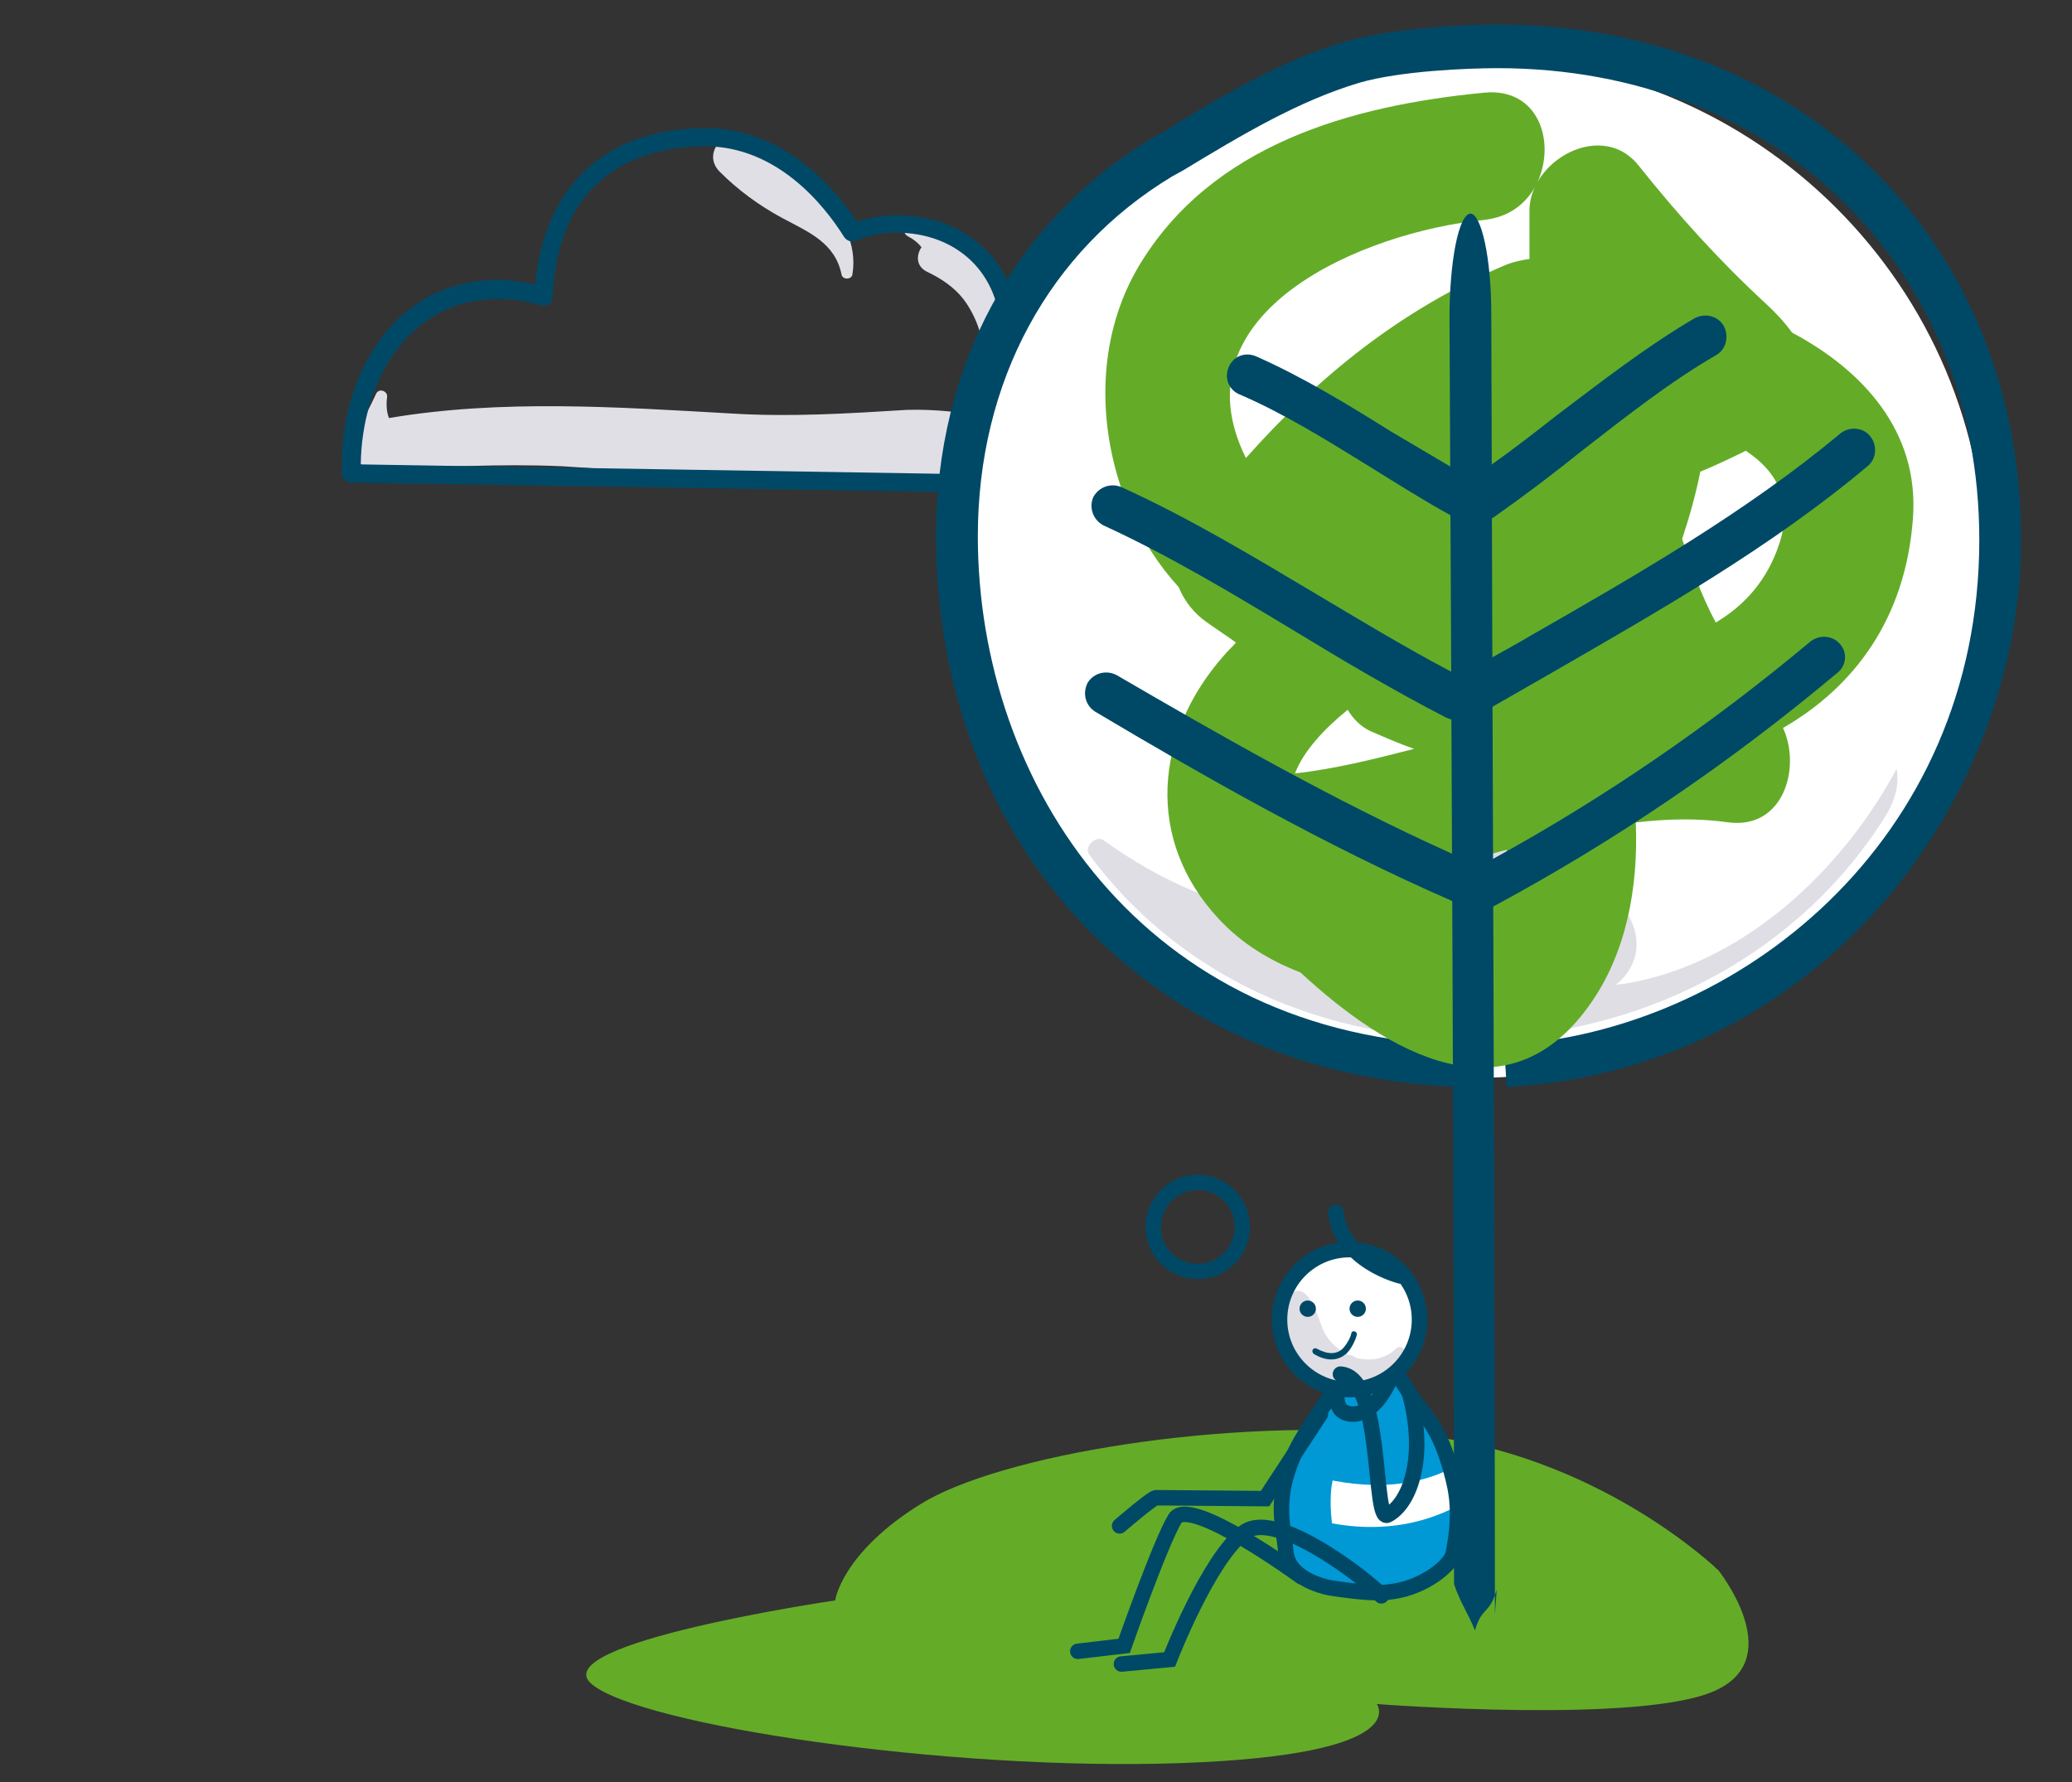 <?xml version="1.0" encoding="utf-8"?>
<!-- Generator: Adobe Illustrator 19.0.0, SVG Export Plug-In . SVG Version: 6.00 Build 0)  -->
<svg version="1.1" id="Capa_1" xmlns="http://www.w3.org/2000/svg" xmlns:xlink="http://www.w3.org/1999/xlink" x="0px" y="0px"
	 viewBox="-191 298.9 228 196.1" style="enable-background:new -191 298.9 228 196.1;" xml:space="preserve">
<rect x="-191" y="298.9" width="228" height="196.1" fill="#333333" stroke="none"/>
<style type="text/css">
	.st0{fill:#E1DFE6;}
	.st1{fill:none;}
	.st2{fill:#004966;}
	.st3{fill:#64AC28;}
	.st4{opacity:0.5;fill:#64AC28;enable-background:new    ;}
	.st5{fill:#FFFFFF;}
	.st6{fill:#DFDEE4;}
	.st7{clip-path:url(#SVGID_2_);fill:#64AC28;}
	.st8{fill:#0098D5;}
	.st9{fill:none;stroke:#004966;stroke-width:1.702;stroke-miterlimit:10;}
	.st10{fill:none;stroke:#004966;stroke-width:1.702;stroke-linecap:round;stroke-miterlimit:10;}
	.st11{fill:none;stroke:#004966;stroke-width:1.671;stroke-linecap:round;stroke-miterlimit:10;}
</style>
<g>
	<path class="st0" d="M-149.6,350.6c6.8-0.3,13.6-0.7,20.4-0.4c7.4,0.4,14.6,1.4,22,1.4c6.9,0,13.6-0.7,20.4,0.1
		c5.6,0.7,11.3,2.6,16.4-1c3.2-2.3,1.1-7.2-2.2-6.7c-1.3-3.2-4.9-5.7-8.2-6c-2.1-0.2-2.5,2.7-1,3.7c1.3,0.9,2.7,1.6,4,2.5
		c0.5,0.3,0.9,0.7,1.3,1.1c-1.8,0.2-3.7-0.2-5.4-0.5c-3.1-0.5-6.1-0.9-9.3-0.8c-6.5,0.4-12.8,0.8-19.3,0.4
		c-12.4-0.7-25.3-1.6-37.7,0.5c-0.3-0.8-0.3-1.6-0.2-2.4c0-0.6-0.9-0.9-1.2-0.3c-0.7,1.5-1.4,2.9-2.3,4.3
		C-152.9,348.3-151.6,350.7-149.6,350.6z"/>
	<path class="st0" d="M-104.9,322.9c2.8,1.5,5.8,2.7,6.5,6.2c0.1,0.6,1.1,0.6,1.2,0c1.1-6.7-6.7-12.4-11.8-15
		c-2.3-1.2-4.8,1.7-2.8,3.7C-109.8,319.8-107.5,321.5-104.9,322.9z"/>
	<path class="st0" d="M-91.1,324.9c0.6,0.3,1.1,0.7,1.5,1.2c-0.6,0.9-0.6,2.1,0.6,2.7c1.5,0.7,3,1.7,4,3c1.1,1.4,2.4,4.2,2,6
		c-0.2,0.6,0.7,0.8,0.9,0.3c0.6-1.4,1.5-2.6,1.6-4.2c0.1-1.3-0.3-2.7-0.8-3.9c-1.1-2.3-3.1-3.9-5.5-4.7c-0.2-0.2-0.3-0.4-0.5-0.6
		c-0.8-0.8-1.9-1.4-3-1.7C-91.4,322.7-92.1,324.3-91.1,324.9z"/>
	<path class="st1" d="M-80,338.3c-0.6-0.1-1-0.5-0.9-1.1c0-0.4,0.1-0.9,0.1-1.3c0-6.6-4.7-11.2-11.5-11.2c-1.6,0-3.1,0.3-4.4,0.9
		c-0.5,0.2-1,0-1.3-0.4c-2.4-3.8-7.5-10-15.3-10c-6,0-16.2,2.2-16.8,16.6c0,0.3-0.2,0.6-0.4,0.8c-0.3,0.2-0.6,0.2-0.9,0.1
		c-1.6-0.5-3.2-0.7-4.7-0.7c-9.9,0-15.1,9.1-15.1,18.2l80.3,1.3c0.2-0.9,0.3-1.9,0.3-2.8C-70.7,343.4-74.9,338.8-80,338.3z"/>
	<path class="st1" d="M-75.6,350.9c-0.1,0.4-0.5,0.7-1,0.7l-82.1-1.3c-0.5,0-1-0.4-1-1c0-0.3,0-0.6,0-0.9c0-10.1,5.9-20.4,17.2-20.4
		c1.3,0,2.7,0.2,4.1,0.5c1-11,7.7-17.2,18.8-17.2c6.3,0,12.2,3.6,16.6,10.3c1.4-0.5,2.9-0.7,4.4-0.7c8,0,13.5,5.5,13.5,13.3
		c0,0.2,0,0.3,0,0.5c5.7,1,10.2,6.3,10.2,12.1C-75,348.2-75.2,349.5-75.6,350.9z"/>
	<path class="st2" d="M-78.8,336.4c0-0.2,0-0.3,0-0.5c0-7.8-5.6-13.3-13.5-13.3c-1.6,0-3,0.2-4.4,0.7c-4.4-6.6-10.3-10.3-16.6-10.3
		c-11,0-17.8,6.3-18.8,17.2c-1.4-0.3-2.8-0.5-4.1-0.5c-11.3,0-17.2,10.2-17.2,20.4c0,0.3,0,0.6,0,0.9c0,0.5,0.5,1,1,1l82.1,1.3
		c0.5,0,0.9-0.3,1-0.7c0.4-1.4,0.6-2.7,0.6-4.1C-68.6,342.7-73.1,337.4-78.8,336.4z M-71,351.3l-80.3-1.3
		c0.1-9.1,5.2-18.2,15.1-18.2c1.5,0,3.1,0.2,4.7,0.7c0.3,0.1,0.6,0,0.9-0.1c0.3-0.2,0.4-0.5,0.4-0.8c0.7-14.4,10.8-16.6,16.8-16.6
		c7.8,0,13,6.3,15.3,10c0.3,0.4,0.8,0.6,1.3,0.4c1.3-0.6,2.8-0.9,4.4-0.9c6.8,0,11.5,4.6,11.5,11.2c0,0.4,0,0.9-0.1,1.3
		c0,0.6,0.4,1,0.9,1.1c5.1,0.5,9.3,5.1,9.3,10.2C-70.7,349.4-70.8,350.3-71,351.3z"/>
</g>
<g>
	<path class="st3" d="M-1.9,471.7c0,0-13.4-13.1-33.8-15s-45.3,2.3-54,7.7c-8.7,5.4-9.4,10.6-9.4,10.6s-32.1,4.7-26.8,9.2
		c5.3,4.5,39,9.6,64.8,8.7s21.6-6.5,21.6-6.5s29.8,2.3,37.5-1.6C5.6,481.1-1.9,471.7-1.9,471.7z"/>
	<path class="st4" d="M-28.7,471.9c-1.7-0.8-4.9-0.2-6.9-0.3c-2.7-0.1-5.5-0.4-8.2-0.1c-1.9,0.2-4.8,0.4-6.5,1.4
		c-2,1.2-0.4,1.1,0.1,2.5c-3.1,1-6.8,0.4-10,1.2c-1,0.2-3.3,0.5-3.9,1.5c-0.4,0.7-0.3,1.3,0.4,1.4c-2.2,0-16.9,1.4-16.6,4
		c3,1,6.3,0.6,9.3,0.7c3.8,0,7.5,0.4,11.3,0.3c2.9-0.1,6.5-0.1,9.2-1.5c2.1-1.1,1.9-1.8-0.1-2.5c1.8,0.2,17.7,0.8,16.6-1.7
		c2.4,0.6,6.6,0.2,8.1-2.2c1.6-2.5-1.7-3.8-3.8-4.1"/>
</g>
<g>
	<path class="st5" d="M27.5,361.4c0,31-25.1,56.1-56.1,56.1s-56.1-25.1-56.1-56.1s25.1-56.1,56.1-56.1
		C2.4,305.4,27.5,330.5,27.5,361.4"/>
	<path class="st6" d="M-17.9,407.5c-3.3,2.4-8.7,2.3-10.7-3.1c-0.1-0.3-0.2-0.6-0.3-0.9c-0.9-1.3-1.4-2.9-1.3-4.6v-0.1
		c-13,3.3-26.7,1.7-39.3-7.4c-0.9-0.7-2.3,0.7-1.6,1.6c21.6,29.1,68.9,25.9,87.7-4.5c1-1.7,1.4-3.4,1.1-5
		C10.5,396.9-3,408-17.9,407.5"/>
	<path class="st6" d="M-24.5,403.5c0.1,0.3,0.2,0.6,0.3,0.9c2,5.4,7.4,5.5,10.7,3.1c2.4-1.7,3.6-4.8,1.5-8.2c-1.9-3-3.5-6.3-4.8-9.8
		c-5.3-14-6-30.7-4.8-45c0.1-1.3-1.7-1.6-2.3-0.6c-5,7.8-4.6,19.9-4.5,28.7c0.1,8.5,0.5,17.7,2.6,26.2v0.1
		C-25.4,400.5-25,402-24.5,403.5"/>
	<path class="st2" d="M-26.2,301.6c-3.8,0-11.5,0.4-16.5,1.8c-7.3,2.1-14.1,6.2-20.6,10.2l-1.1,0.6c-15,9.1-23.6,25-23.6,43.6
		c0,34.7,24.4,59.9,58.2,60.7c-0.1-1.5-0.2-3.1-0.3-4.6c-35-0.9-53.3-28.6-53.3-56c0-17,7.8-31.4,21.4-39.6l1.1-0.6
		c6.6-4,12.8-7.7,19.5-9.7c4.5-1.3,11.9-1.6,15.2-1.6c30.7,0,53,21.8,53,51.9c0,33.2-26.6,54.2-52.3,55.6c0.1,1.5,0.2,3.1,0.3,4.6
		c15.3-0.8,29.4-7.4,40-18.7c10.5-11.3,16.6-26.5,16.6-41.5C31.4,325.4,7.2,301.6-26.2,301.6"/>
	<g>
		<g>
			<g>
				<defs>
					<rect id="SVGID_1_" x="-69.4" y="309" width="89" height="107.3"/>
				</defs>
				<clipPath id="SVGID_2_">
					<use xlink:href="#SVGID_1_"  style="overflow:visible;"/>
				</clipPath>
				<path class="st7" d="M6.2,335.5c-0.8-1.1-1.8-2.2-2.9-3.2c-5.1-4.7-9.7-9.8-14-15.2c-3.2-4-8.9-2-11.1,1.8
					c2-4.4,0.1-10.4-5.9-9.8c-14.6,1.4-30,5.7-38,19.1c-5.7,9.6-4.4,22.2,1.4,31.4c0.9,1.4,1.9,2.7,3,3.9c0.6,1.5,1.7,2.9,3,3.8
					c1.1,0.8,2.2,1.5,3.3,2.3c-0.4,0.5-0.9,0.9-1.3,1.4c-7.7,8.7-8.7,20.3-0.6,29c2.5,2.7,5.6,4.6,9,5.9c9.7,9,22.7,16.4,31.8,3.6
					c4-5.6,5.4-12.8,5.1-20.1c3.4-0.4,6.8-0.5,10.3,0c6,0.7,7.9-6.1,5.9-10.4c7.8-4.5,13.5-12,14.3-23.1
					C20.2,346.3,13.9,339.6,6.2,335.5 M-48.5,384c0.9-2.4,3.2-4.9,5.8-7c0.6,1,1.4,1.8,2.4,2.3c1.6,0.7,3.2,1.4,4.9,2
					C-39.7,382.4-44,383.5-48.5,384 M-27.7,323.1c2.7-0.3,4.5-1.7,5.6-3.6c-0.4,0.8-0.6,1.7-0.6,2.6c0,1.8,0,3.6,0,5.3
					c-0.8,0.1-1.7,0.3-2.5,0.6c-11.6,4.9-20.7,12.3-28.7,21.3C-61.9,333.2-40.9,324.4-27.7,323.1 M-25.3,393.8
					c-2.2,0.3-4.5,0.5-6.8,0.6c2.3-0.7,4.6-1.4,6.9-2C-25.2,392.8-25.2,393.3-25.3,393.8 M4.8,358.7c-1.3,4-3.8,6.8-7,8.7
					c-1.6-3-2.7-6.1-3.7-9.2c0.8-2.4,1.5-4.9,2-7.4c1.7-0.7,3.4-1.5,5-2.3C4.6,350.8,6.3,354.1,4.8,358.7"/>
			</g>
		</g>
	</g>
	<path class="st2" d="M-26.5,476.6c0-41-0.3-101.8-0.4-143.2c0-6.1-1.1-11-2.3-11c-1.3,0.1-2.3,5.3-2.3,11.5
		c0.2,41.9,0.5,97.6,0.5,139.3c0.7,2.1,1.5,3.1,2.3,5.1c0.8-2.7,1.6-1.7,2.4-4.5"/>
	<path class="st2" d="M-28.9,356.9c0.5,0,0.9-0.1,1.3-0.4c0.3-0.2,0.6-0.5,1-0.7c3.4-2.4,6.7-4.9,9.8-7.4c4.9-3.8,9.6-7.5,14.6-10.4
		c1.1-0.6,1.5-2,0.9-3.2c-0.6-1.1-2-1.5-3.2-0.9c-5.3,3.1-10.3,7-15.2,10.7c-2.3,1.8-4.6,3.6-7,5.3c-0.8,0.6-1.6,1.2-2.4,1.7
		c-0.7-0.4-1.5-0.9-2.2-1.3c-2.2-1.3-4.4-2.6-6.6-3.9c-4.8-3-9.7-6-14.9-8.3c-1.2-0.5-2.5,0-3,1.2s0,2.5,1.2,3
		c4.9,2.1,9.7,5.1,14.4,8c2.9,1.8,5.9,3.7,9,5.4c0.4,0.2,0.8,0.5,1.3,0.7C-29.7,356.8-29.3,356.9-28.9,356.9"/>
	<path class="st2" d="M-30.3,378.3c0.4,0,0.8-0.1,1.2-0.3c0.7-0.4,1.4-0.8,2.1-1.2c2.3-1.3,4.5-2.6,6.8-3.9
		c11.8-6.8,24.1-13.8,34.7-22.7c1-0.8,1.1-2.3,0.3-3.3s-2.3-1.1-3.3-0.3c-10.3,8.6-22.3,15.5-34,22.2c-1.5,0.9-3,1.7-4.6,2.6
		c-1.1,0.6-2.2,1.3-3.3,1.9c-0.4-0.2-0.9-0.5-1.3-0.7c-4.9-2.6-9.7-5.5-14.4-8.3c-6.9-4.1-14-8.4-21.5-11.8c-1.2-0.5-2.5,0-3.1,1.1
		c-0.5,1.2,0,2.5,1.1,3.1c7.2,3.3,14.2,7.5,21,11.6c5.4,3.3,11,6.6,16.8,9.6c0.1,0,0.2,0.1,0.3,0.1C-31,378.2-30.6,378.3-30.3,378.3
		"/>
	<path class="st2" d="M11.5,369.8c-0.8-1-2.3-1.1-3.3-0.3c-11,9.2-22.7,17.2-34.9,23.9c-0.5,0.3-1,0.6-1.5,0.8
		c-1-0.4-2.1-0.9-3.1-1.4c-13.1-5.9-25.8-13.2-36.8-19.6c-1.1-0.6-2.5-0.3-3.2,0.8c-0.6,1.1-0.3,2.5,0.8,3.2
		c11.6,6.9,25.2,14.7,39.2,20.8c0.7,0.3,1.5,0.7,2.2,1c0.3,0.1,0.6,0.2,0.9,0.2c0.4,0,0.8-0.1,1.1-0.3c0.2-0.1,0.3-0.2,0.5-0.3
		c13.2-7.1,25.9-15.7,37.7-25.6C12.2,372.2,12.3,370.7,11.5,369.8"/>
</g>
<g>
	<g>
		<path class="st8" d="M-36.1,452.2c1.3,2.3,3.3,3.2,4.8,9.4c0.6,2.4,0.7,4.7,0,8.3c-0.3,1.3-3.2,3.6-6.5,4.1
			c-1.7,0.3-3.7,0.1-6.5-0.3c-1-0.1-5.1-1-5.4-4c-0.2-2.3-1-4.7,0-8.3c0.9-3,1.8-4.4,5.5-9.8s3.4-5.3,3.4-5.3
			S-37.5,449.9-36.1,452.2"/>
		<path class="st5" d="M-31.2,462.7l-0.8-1.9c-5.8,2.6-12.4,1.3-16.5-0.1l-1.4,4.2c3.9,1.6,11.5,3.7,19.1-0.2L-31.2,462.7z"/>
		<path class="st8" d="M-47.2,457.2c0.6-1.3,1.4-2.4,2-3.7c0.3-0.7,0.7-1.7,1.5-1.9c0.1-0.1,0.3-0.2,0.5-0.3
			c-0.2-0.1-0.4-0.2-0.6-0.3c-0.2-0.1-0.4-0.3-0.6-0.4c1.2,0.3,2.4,0.6,3.5,1.4c-0.1,0-0.3,0-0.4-0.1c0.3,0.3,0.5,0.8,0.5,1.3
			c0,1.4-0.7,2.6-1.4,3.7c-1.2,1.9-2,3.5-2.3,5.7c-0.2,1.9,0,4,0.4,5.9c0.3,1.5,1.7,2.4,2,3.8c0.3,1.5-1,1.6-2.1,1.3
			c-0.3,0.1-0.6,0-0.8-0.2c-0.3-0.1-0.6-0.3-0.8-0.3c-2.3-1.2-3.1-3.2-3.3-5.8C-49.6,463.8-48.7,460.4-47.2,457.2"/>
		<path class="st9" d="M-35.9,452.2c1.3,2.3,3.3,3.2,4.8,9.4c0.6,2.4,0.7,4.7,0,8.3c-0.3,1.3-3.2,3.6-6.5,4.1
			c-1.7,0.3-3.7,0.1-6.5-0.3c-1-0.1-5.1-1-5.4-4c-0.2-2.3-1-4.7,0-8.3c0.9-3,1.8-4.4,5.5-9.8s3.4-5.3,3.4-5.3
			S-37.2,449.9-35.9,452.2z"/>
		<path class="st5" d="M-50,441.4c-1.4,4,0.6,8.4,4.6,9.8s8.4-0.6,9.8-4.6s-0.6-8.4-4.6-9.8S-48.6,437.4-50,441.4"/>
		<path class="st6" d="M-46.2,450.8c-0.6-0.5-1.2-0.9-1.8-1.5h0.1c-0.1-0.1-0.3-0.3-0.4-0.5c-1.6-1.9-3-5.3-1-7.3
			c2.2-2.1,3.3,2.3,3.8,3.5c0.5,1.3,1.6,2.4,2.9,3c0.3,0,0.6,0.1,0.8,0.3c1.5,0.4,3.2,0.2,4.4-1c0.5-0.5,1.2,0.1,1.1,0.7
			c0.6-0.1,1.1,0.8,0.6,1.2c-0.2,0.2-0.5,0.3-0.7,0.5c-0.3,0.6-0.9,0.9-1.6,1.1c-0.2,0.1-0.4,0.1-0.5,0c-0.1,0.1-0.2,0.2-0.3,0.3
			c-2.5,0.8-5.1,0.6-7.3-0.7C-46.3,450.6-46.3,450.7-46.2,450.8"/>
		<circle class="st9" cx="-42.5" cy="444.1" r="7.7"/>
		<path class="st10" d="M-36.9,439.3c0,0-6.5-1.6-7.1-7"/>
		<path class="st10" d="M-43.8,451.8c0,0-0.7,2.7,1.7,2.7c2.4,0,3.9-3.5,3.9-3.5"/>
		<path class="st10" d="M-35.9,452.2c1.9,6.9,0.1,12.1-2.4,13.4c-1.7,0.9-0.4-15.2-5.2-15.5"/>
		<circle class="st2" cx="-41.6" cy="442.9" r="0.9"/>
		<circle class="st2" cx="-47.1" cy="442.9" r="0.9"/>
		<g>
			<g>
				<path class="st2" d="M-42.3,445.6c-0.1,0.5-0.4,1-0.7,1.4c-0.8,1.1-2,0.9-3.1,0.3c-0.4-0.2-0.7,0.3-0.3,0.6
					c1.2,0.7,2.5,0.9,3.6-0.1c0.5-0.5,0.9-1.3,1.1-2C-41.6,445.4-42.2,445.2-42.3,445.6L-42.3,445.6z"/>
			</g>
		</g>
	</g>
	<path class="st10" d="M-39,474.5c0.4-0.1-11.2-9.9-15.1-7s-8.2,14-8.2,14l-5.3,0.5"/>
	<path class="st10" d="M-47.8,472.4c0,0-12.3-9-13.9-6.4s-5.6,14-5.6,14l-5.1,0.6"/>
	<path class="st10" d="M-45.7,454.5l-6.1,9.3c0,0-11.7-0.1-12-0.1c-0.4,0-4,3.1-4,3.1"/>
</g>
<circle class="st11" cx="-59.2" cy="433.9" r="4.9"/>
</svg>

